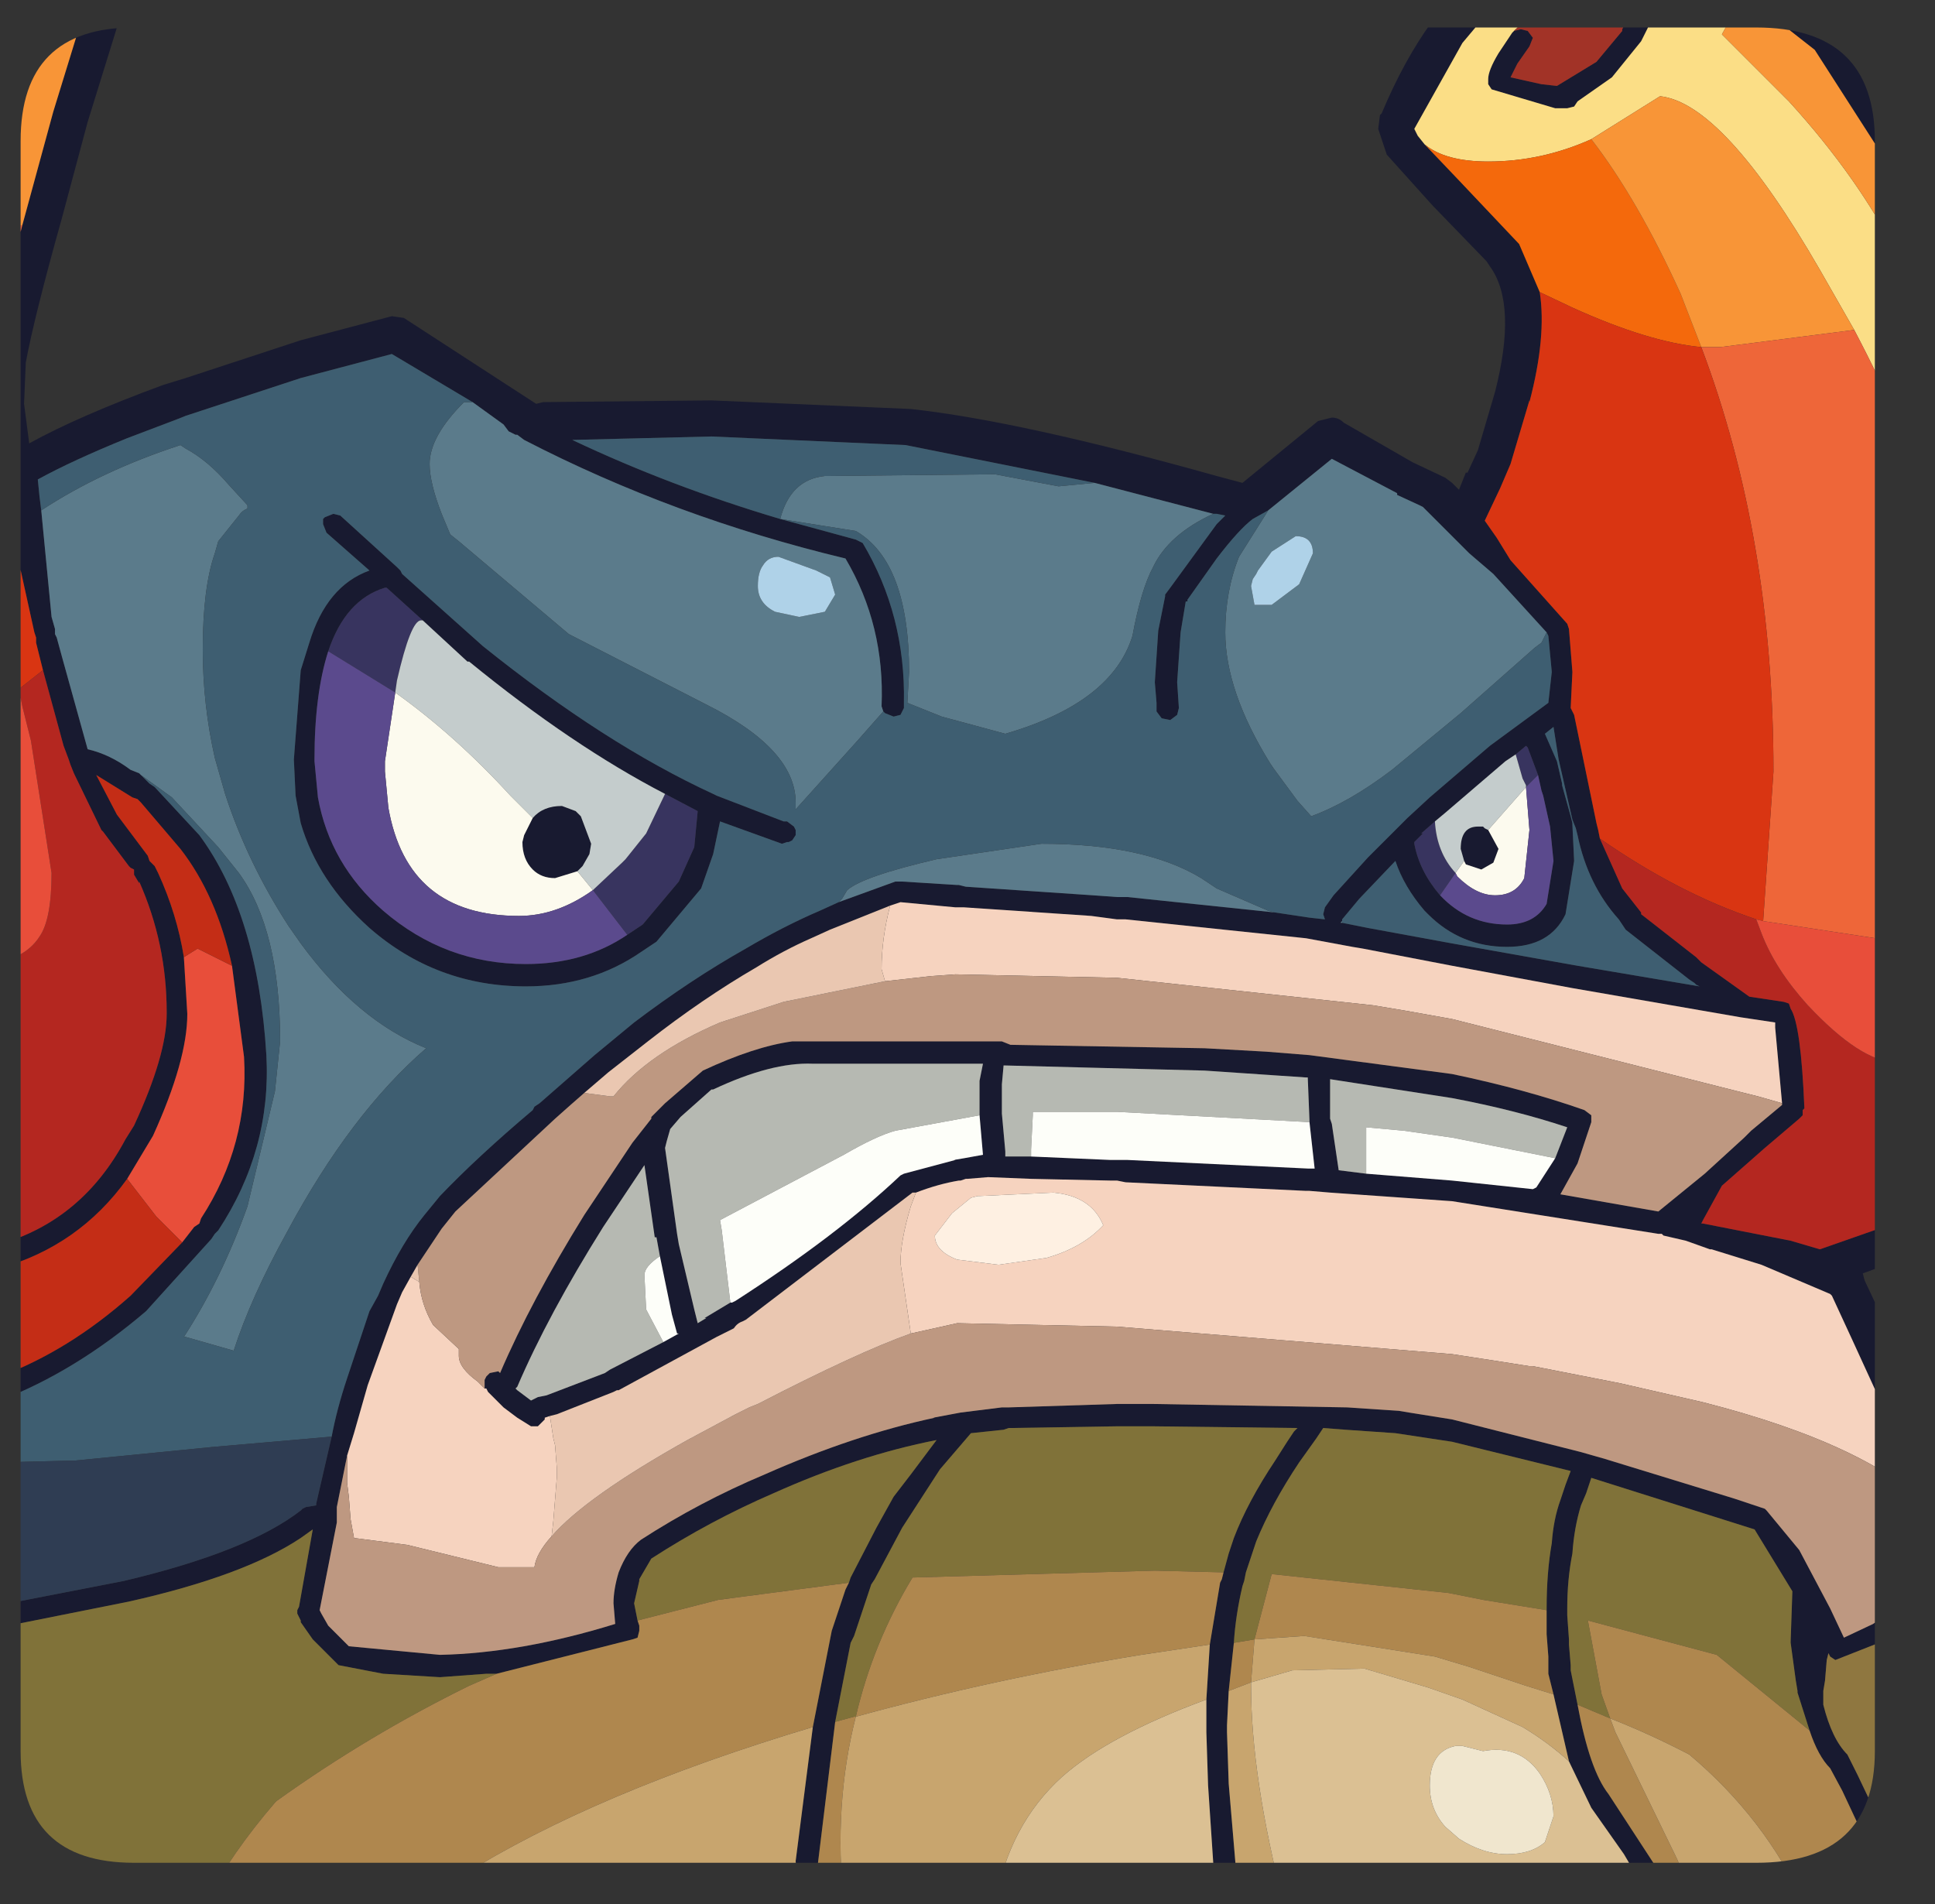 <?xml version="1.0" encoding="UTF-8" standalone="no"?>
<svg xmlns:ffdec="https://www.free-decompiler.com/flash" xmlns:xlink="http://www.w3.org/1999/xlink" ffdec:objectType="frame" height="55.4px" width="56.3px" xmlns="http://www.w3.org/2000/svg">
  <rect width="100%" height="100%" fill="#333333" stroke="none"/>
  <g transform="matrix(1.0, 0.0, 0.0, 1.0, 0.6, 0.8)">
    <clipPath id="clipPath0" transform="matrix(1.0, 0.0, 0.0, 1.0, 0.0, 0.0)">
      <path d="M50.5 0.0 Q53.95 0.0 53.95 3.3 L53.95 50.15 Q53.95 53.4 50.5 53.4 L3.3 53.4 Q0.0 53.4 0.0 50.15 L0.0 3.3 Q0.0 0.0 3.3 0.0 L50.5 0.0" fill="#000000" fill-rule="evenodd" stroke="none"/>
    </clipPath>
    <g clip-path="url(#clipPath0)">
      <use ffdec:characterId="2" height="55.4" transform="matrix(1.0, 0.0, 0.0, 1.0, -0.6, -0.8)" width="56.3" xlink:href="#shape1"/>
    </g>
    <use ffdec:characterId="3" height="53.4" transform="matrix(1.0, 0.0, 0.0, 1.0, 0.0, 0.0)" width="53.95" xlink:href="#shape2"/>
  </g>
  <defs>
    <g id="shape1" transform="matrix(1.0, 0.0, 0.0, 1.0, 0.6, 0.8)">
      <path d="M1.95 -0.8 L3.05 -0.8 1.95 2.75 1.2 5.55 Q0.4 8.4 0.15 9.75 L0.1 10.95 0.25 12.1 Q1.7 11.3 4.15 10.4 L4.8 10.2 8.15 9.1 10.8 8.4 11.15 8.45 15.0 10.95 15.2 10.9 20.1 10.85 25.9 11.1 Q29.1 11.45 34.8 13.05 L35.55 13.25 37.75 11.45 38.15 11.35 Q38.35 11.35 38.5 11.5 L40.5 12.65 41.45 13.1 41.65 13.25 41.85 13.45 42.05 12.95 42.1 12.95 42.4 12.3 42.9 10.6 Q43.55 8.05 42.75 6.95 L42.65 6.8 41.15 5.25 41.1 5.2 39.75 3.7 39.5 2.95 39.55 2.55 39.6 2.5 Q40.25 0.95 41.05 -0.15 L41.55 -0.8 43.0 -0.8 41.95 0.45 40.55 2.95 40.65 3.15 40.85 3.4 41.85 4.45 43.6 6.3 44.2 7.7 Q44.4 9.0 43.9 10.9 L43.9 10.85 43.35 12.7 43.05 13.4 42.6 14.35 42.95 14.85 43.35 15.5 45.0 17.35 45.05 17.5 45.15 18.75 45.1 19.8 45.2 20.0 45.85 23.15 45.9 23.35 45.95 23.6 46.6 25.05 47.15 25.75 47.15 25.8 48.75 27.05 48.85 27.15 48.9 27.2 50.3 28.2 51.3 28.35 51.45 28.4 51.5 28.55 Q51.8 29.0 51.9 31.45 L51.85 31.5 51.85 31.65 51.75 31.75 50.75 32.6 49.5 33.7 48.95 34.7 48.9 34.8 48.95 34.8 51.5 35.3 52.35 35.55 54.35 34.85 54.3 34.85 54.65 34.7 54.7 34.7 55.25 34.5 55.3 34.5 55.7 34.3 55.7 35.45 55.05 35.7 55.0 35.7 54.7 35.85 53.6 36.25 53.65 36.45 54.05 37.3 55.7 39.1 55.7 43.05 54.4 40.6 53.3 38.2 52.7 36.9 52.65 36.85 50.65 36.0 49.2 35.55 49.15 35.55 48.45 35.3 47.8 35.15 47.75 35.1 47.65 35.1 41.65 34.15 38.1 33.9 37.5 33.85 37.4 33.85 32.15 33.6 31.9 33.55 31.7 33.55 29.4 33.5 28.15 33.45 27.55 33.5 27.5 33.5 27.35 33.55 27.3 33.55 Q26.7 33.65 26.05 33.9 L25.95 33.9 21.1 37.6 21.0 37.65 Q20.85 37.7 20.75 37.85 L20.25 38.1 17.4 39.65 17.35 39.65 17.25 39.7 15.6 40.35 15.4 40.4 15.25 40.45 15.25 40.5 15.05 40.7 14.85 40.7 14.45 40.45 14.05 40.15 13.6 39.7 13.55 39.6 13.5 39.6 13.5 39.55 13.5 39.35 13.55 39.25 13.65 39.15 13.9 39.1 13.95 39.15 Q14.85 37.05 16.4 34.55 L17.8 32.45 18.35 31.75 18.35 31.7 18.75 31.3 19.85 30.35 Q21.35 29.65 22.45 29.5 L23.05 29.5 27.25 29.5 27.5 29.5 28.4 29.5 28.55 29.5 28.8 29.6 34.45 29.7 36.25 29.8 37.5 29.9 41.65 30.45 Q43.8 30.9 45.5 31.5 L45.7 31.65 45.7 31.85 45.3 33.05 44.8 33.95 47.65 34.45 49.0 33.35 50.15 32.3 50.35 32.1 51.25 31.35 51.25 31.3 51.05 29.1 51.05 28.95 50.05 28.8 45.15 27.95 41.65 27.3 39.05 26.8 38.75 26.75 37.4 26.5 32.15 25.95 31.9 25.95 31.15 25.85 27.45 25.6 27.2 25.6 25.6 25.45 25.3 25.55 23.55 26.25 23.0 26.5 Q22.2 26.85 21.4 27.35 19.85 28.25 18.25 29.5 L17.1 30.4 16.4 31.0 16.0 31.35 15.55 31.75 12.65 34.45 12.25 34.95 11.55 36.0 11.35 36.35 11.1 36.8 10.95 37.15 10.1 39.5 9.7 40.9 9.5 41.55 9.25 42.8 9.2 43.05 9.2 43.3 9.2 43.4 9.2 43.5 8.7 46.05 8.75 46.15 8.95 46.5 9.55 47.1 12.2 47.35 Q14.55 47.3 17.3 46.45 L17.25 45.85 Q17.25 45.45 17.4 44.95 17.65 44.3 18.05 44.0 19.75 42.9 21.65 42.1 24.25 40.95 26.6 40.45 L26.55 40.45 27.35 40.3 28.55 40.15 28.75 40.15 31.9 40.05 32.95 40.05 38.6 40.15 40.1 40.25 40.4 40.3 41.65 40.5 45.4 41.45 46.1 41.65 49.85 42.8 50.75 43.1 50.8 43.15 51.75 44.3 52.65 46.0 53.05 46.85 53.9 46.45 55.0 45.65 55.4 45.25 55.7 44.9 55.7 46.3 55.4 46.45 54.7 46.75 54.45 46.85 52.8 47.5 52.65 47.4 52.6 47.3 52.55 47.5 52.5 48.1 52.45 48.4 52.45 48.75 52.45 48.8 Q52.7 49.8 53.15 50.25 L53.2 50.35 53.45 50.85 53.95 51.9 54.0 52.0 55.15 54.6 54.45 54.6 53.9 53.35 53.75 52.9 53.0 51.3 52.65 50.65 Q52.3 50.3 52.05 49.55 L51.7 48.45 51.7 48.4 51.65 48.1 51.5 47.0 51.5 46.95 51.55 45.5 50.45 43.7 45.7 42.2 45.55 42.65 45.4 43.0 Q45.2 43.65 45.15 44.4 45.0 45.15 45.0 46.0 L45.0 46.2 45.05 46.9 45.05 47.05 45.1 47.65 45.1 47.8 45.15 48.05 45.3 48.8 Q45.65 50.7 46.2 51.4 L47.7 53.7 48.15 54.6 47.45 54.6 47.15 54.0 46.65 53.15 45.7 51.8 45.05 50.45 44.6 48.5 44.45 47.9 44.45 47.7 44.45 47.4 44.4 46.75 44.4 46.35 44.4 46.05 44.4 46.0 Q44.4 44.95 44.55 44.1 44.6 43.4 44.8 42.85 L44.95 42.4 45.1 42.0 41.65 41.15 40.0 40.9 38.55 40.8 37.9 40.75 37.7 41.05 37.45 41.4 37.2 41.75 Q36.4 42.95 35.95 44.05 L35.8 44.5 35.65 44.95 35.6 45.2 35.55 45.35 Q35.35 46.2 35.3 47.0 L35.15 48.4 35.1 49.4 35.1 49.6 35.15 51.1 35.4 54.05 35.6 54.6 34.9 54.6 34.75 54.25 34.75 54.15 34.55 51.15 34.5 49.6 34.5 49.4 34.5 48.65 34.6 47.05 34.9 45.25 34.95 45.15 35.0 44.95 35.15 44.4 35.3 43.95 Q35.7 42.9 36.5 41.7 L36.85 41.15 37.05 40.85 37.15 40.75 32.95 40.7 31.9 40.7 28.8 40.75 28.75 40.75 28.6 40.8 27.65 40.9 26.75 41.95 25.65 43.65 24.85 45.15 24.75 45.3 24.25 46.8 24.15 47.0 23.7 49.3 23.2 53.4 23.2 54.0 23.25 54.6 22.6 54.6 22.6 54.05 22.55 53.35 23.05 49.45 23.6 46.65 24.0 45.45 24.1 45.25 24.15 45.1 24.9 43.65 25.4 42.75 25.9 42.1 26.65 41.1 Q24.35 41.55 21.9 42.65 20.05 43.45 18.35 44.55 L18.0 45.15 18.0 45.2 17.85 45.85 17.95 46.35 18.0 46.5 18.0 46.65 17.95 46.85 17.8 46.9 13.85 47.9 13.55 47.9 12.2 48.0 10.55 47.9 9.25 47.65 9.2 47.6 8.5 46.9 8.15 46.4 8.15 46.35 8.05 46.15 8.05 46.05 8.1 45.95 8.5 43.7 8.15 43.95 Q6.5 45.05 3.15 45.8 L-0.6 46.55 -0.6 45.9 3.0 45.2 Q6.6 44.35 8.15 43.15 L8.2 43.1 8.3 43.05 8.6 43.0 8.6 42.95 9.05 41.0 Q9.2 40.2 9.5 39.3 L10.15 37.35 10.4 36.9 10.55 36.55 Q11.1 35.35 11.75 34.55 L12.2 34.0 Q13.3 32.85 14.9 31.5 L14.95 31.4 15.1 31.3 16.7 29.9 17.85 28.95 Q19.5 27.7 21.1 26.8 22.2 26.15 23.25 25.7 L23.8 25.45 25.45 24.85 25.55 24.85 25.65 24.85 27.25 24.95 27.3 24.95 27.5 25.0 31.2 25.25 31.9 25.3 32.2 25.3 36.5 25.75 37.5 25.9 37.95 25.95 37.9 25.8 37.95 25.6 38.2 25.25 39.2 24.15 40.35 23.0 41.0 22.4 42.75 20.9 44.45 19.65 44.55 18.75 44.45 17.7 44.4 17.6 42.85 15.9 42.15 15.3 41.35 14.5 41.3 14.45 41.05 14.2 40.85 14.0 40.8 13.95 40.7 13.9 40.05 13.6 40.05 13.55 38.15 12.55 36.3 14.05 35.85 14.3 Q35.45 14.6 34.8 15.45 L33.95 16.65 33.95 16.7 33.9 16.7 33.75 17.6 33.65 19.05 33.7 19.8 33.65 20.0 33.45 20.15 33.2 20.1 33.05 19.9 33.05 19.65 33.0 19.05 33.1 17.55 33.3 16.55 33.3 16.5 33.45 16.3 34.8 14.45 35.05 14.2 34.8 14.15 34.7 14.15 31.25 13.25 25.75 12.15 20.1 11.9 16.05 12.0 Q18.9 13.35 22.1 14.3 L24.3 14.9 24.5 15.0 Q25.75 17.1 25.7 19.65 L25.7 19.8 25.6 20.0 25.4 20.05 25.15 19.95 25.1 19.9 25.05 19.75 Q25.15 17.4 24.0 15.45 19.0 14.25 14.65 12.0 L14.45 11.85 14.4 11.85 14.2 11.75 14.05 11.55 13.15 10.9 10.8 9.5 8.15 10.2 4.8 11.3 4.55 11.4 Q3.75 11.7 3.1 11.95 1.5 12.6 0.5 13.15 L0.55 13.65 0.6 14.05 0.9 17.15 1.0 17.5 1.0 17.65 1.05 17.75 1.2 18.3 1.95 21.0 Q2.6 21.15 3.2 21.6 L3.45 21.7 3.5 21.75 3.65 21.9 3.75 22.0 3.9 22.1 5.2 23.5 Q6.9 25.8 7.15 29.9 7.3 32.65 5.75 35.0 L5.65 35.1 5.55 35.25 3.65 37.35 Q1.6 39.1 -0.6 39.95 L-0.6 39.25 Q1.4 38.5 3.2 36.9 L4.7 35.35 5.05 34.9 5.2 34.8 5.25 34.65 Q6.65 32.5 6.5 29.95 L6.15 27.3 Q5.7 25.25 4.65 23.9 L3.5 22.55 3.4 22.45 3.25 22.4 2.2 21.75 2.8 22.9 3.7 24.1 3.75 24.25 3.9 24.4 4.0 24.6 Q4.55 25.8 4.75 27.05 L4.85 28.7 Q4.85 30.05 3.85 32.25 L3.1 33.5 Q1.7 35.45 -0.6 36.1 L-0.6 35.4 Q1.8 34.7 3.05 32.35 L3.3 31.95 Q4.25 29.9 4.25 28.7 L4.25 28.65 Q4.25 26.65 3.45 24.85 L3.45 24.9 3.3 24.65 3.3 24.5 3.2 24.45 3.15 24.4 2.4 23.4 2.35 23.35 1.55 21.7 1.45 21.45 1.4 21.3 1.25 20.9 0.65 18.7 0.45 17.9 0.45 17.75 0.4 17.6 -0.25 14.65 -0.45 13.75 -0.55 13.05 -0.6 12.95 -0.6 8.3 0.05 5.75 0.95 2.45 1.95 -0.8 M47.05 -0.8 L47.75 -0.8 47.15 0.4 46.3 1.45 45.3 2.15 45.2 2.3 45.0 2.35 44.7 2.35 44.65 2.35 42.8 1.8 42.7 1.65 42.7 1.5 Q42.7 1.25 43.0 0.75 L43.4 0.15 43.45 0.1 43.65 0.05 43.85 0.1 44.0 0.3 43.9 0.55 43.55 1.05 43.35 1.45 44.25 1.65 44.7 1.7 45.85 1.0 46.6 0.1 46.6 0.05 47.05 -0.8 M50.35 -0.8 L52.15 -0.8 53.0 -0.05 53.05 0.05 55.7 4.1 55.7 6.1 55.25 5.4 52.2 0.65 50.35 -0.8 M44.15 21.75 L43.85 20.95 43.8 20.9 43.5 21.15 43.2 21.35 41.45 22.85 41.15 23.1 40.75 23.45 40.8 23.45 40.55 23.7 40.55 23.75 Q40.7 24.55 41.3 25.25 42.1 26.1 43.25 26.1 44.05 26.1 44.4 25.5 L44.6 24.25 44.5 23.25 44.3 22.35 44.25 22.2 44.15 21.75 M38.45 26.05 L39.2 26.2 41.65 26.65 45.3 27.3 48.85 27.9 48.75 27.85 48.7 27.8 48.55 27.7 46.7 26.25 46.5 25.95 Q45.6 24.95 45.3 23.5 L45.25 23.3 45.15 23.05 44.75 21.3 44.6 20.35 44.35 20.55 44.7 21.35 44.85 22.0 44.85 22.05 45.1 22.95 45.15 23.15 45.15 23.2 45.2 24.25 44.95 25.8 Q44.5 26.75 43.25 26.75 41.9 26.75 40.95 25.8 L40.85 25.7 Q40.25 25.0 40.0 24.25 L38.95 25.35 38.45 25.95 38.45 26.0 38.4 26.05 38.45 26.05 M42.7 23.35 L43.0 23.9 42.85 24.3 42.5 24.5 42.05 24.35 42.0 24.25 41.9 23.9 Q41.9 23.25 42.4 23.25 L42.55 23.25 42.6 23.3 42.7 23.35 M39.15 33.35 L41.65 33.55 44.0 33.8 44.1 33.75 44.65 32.9 45.0 32.0 Q43.5 31.5 41.65 31.15 L38.1 30.6 38.1 31.75 38.15 31.9 38.35 33.25 39.15 33.35 M22.2 23.1 L22.3 23.1 22.5 23.25 22.55 23.35 22.55 23.5 22.45 23.65 22.35 23.7 22.3 23.7 22.15 23.75 20.35 23.1 20.15 24.05 19.8 25.05 18.5 26.6 18.05 26.9 Q16.6 27.9 14.7 27.9 12.1 27.9 10.15 26.2 8.65 24.85 8.15 23.15 L8.0 22.35 7.95 21.3 8.15 18.7 8.4 17.9 Q8.9 16.25 10.15 15.8 L8.9 14.7 8.8 14.45 8.8 14.3 8.85 14.25 9.1 14.15 9.3 14.2 10.95 15.7 11.05 15.8 11.1 15.9 13.45 18.0 Q17.0 20.85 20.15 22.3 L20.25 22.35 22.2 23.1 M8.95 18.15 Q8.55 19.4 8.55 21.3 L8.55 21.35 8.65 22.4 Q9.0 24.35 10.55 25.7 12.35 27.25 14.7 27.25 16.4 27.25 17.65 26.4 L18.1 26.1 19.15 24.85 19.6 23.85 19.7 22.8 18.75 22.3 Q16.05 20.9 13.05 18.45 L13.0 18.45 11.7 17.25 10.65 16.3 10.6 16.3 Q9.45 16.65 8.95 18.15 M14.9 23.0 Q15.2 22.65 15.75 22.65 L16.15 22.8 16.3 22.95 16.6 23.75 16.55 24.05 16.35 24.4 16.2 24.55 15.55 24.75 Q15.15 24.75 14.9 24.5 14.6 24.2 14.6 23.7 L14.65 23.5 14.85 23.1 14.9 23.0 M27.9 31.65 L27.9 31.25 27.9 30.65 28.0 30.15 27.5 30.15 27.25 30.15 25.2 30.15 23.05 30.15 Q21.85 30.1 20.15 30.9 L20.1 30.9 19.2 31.7 18.9 32.05 18.8 32.4 18.75 32.6 19.1 35.1 19.15 35.4 19.6 37.3 19.7 37.7 19.95 37.55 19.9 37.55 20.65 37.1 20.7 37.1 20.8 37.05 Q23.75 35.15 25.6 33.4 L25.7 33.35 27.2 32.95 27.15 32.95 27.45 32.9 28.0 32.8 27.9 31.65 M18.6 35.75 L18.5 35.2 18.45 35.2 18.15 33.1 16.95 34.9 Q15.35 37.45 14.45 39.55 L14.4 39.6 14.45 39.65 14.85 39.95 15.05 39.85 15.3 39.8 17.0 39.15 17.15 39.05 18.7 38.25 19.15 38.0 19.1 38.0 18.95 37.45 18.6 35.75 M37.5 31.85 L37.5 31.8 37.45 30.55 37.4 30.55 34.45 30.35 28.6 30.2 28.55 30.75 28.55 31.25 28.55 31.6 28.65 32.7 28.65 32.85 29.4 32.85 31.7 32.95 31.9 32.95 32.2 32.95 37.45 33.2 37.55 33.2 37.65 33.2 37.5 31.85 M-0.6 51.1 Q0.05 52.75 0.35 54.45 L0.4 54.6 -0.25 54.6 -0.6 53.15 -0.6 51.1" fill="#181a30" fill-rule="evenodd" stroke="none"/>
      <path d="M40.85 3.4 L40.65 3.15 40.55 2.95 41.95 0.45 43.0 -0.8 44.4 -0.8 43.45 0.1 43.4 0.15 43.0 0.75 Q42.7 1.25 42.7 1.5 L42.7 1.65 42.8 1.8 44.65 2.35 44.7 2.35 45.0 2.35 45.2 2.3 45.3 2.15 46.3 1.45 47.15 0.4 47.75 -0.8 50.05 -0.8 49.5 0.2 51.45 2.15 Q53.5 4.4 54.65 6.7 L54.7 6.9 55.05 8.3 Q55.4 10.0 55.4 11.95 L55.25 13.35 Q54.9 11.75 53.35 8.8 L52.35 7.05 Q49.55 2.2 47.7 2.0 L45.7 3.25 Q44.25 3.9 42.7 3.9 41.45 3.9 40.85 3.4" fill="#fcdf87" fill-rule="evenodd" stroke="none"/>
      <path d="M44.4 -0.8 L47.05 -0.8 46.6 0.05 46.6 0.1 45.85 1.0 44.7 1.7 44.25 1.65 43.35 1.45 43.55 1.05 43.9 0.55 44.0 0.3 43.85 0.1 43.65 0.05 43.45 0.1 44.4 -0.8" fill="#a33327" fill-rule="evenodd" stroke="none"/>
      <path d="M44.2 7.7 L43.6 6.3 41.85 4.45 40.85 3.4 Q41.45 3.9 42.7 3.9 44.25 3.9 45.7 3.25 47.05 5.0 48.3 7.75 L48.9 9.3 Q47.35 9.15 45.15 8.15 L44.2 7.7" fill="#f5690c" fill-rule="evenodd" stroke="none"/>
      <path d="M1.95 -0.8 L0.95 2.45 0.05 5.75 -0.6 5.85 -0.6 -0.8 1.95 -0.8 M50.05 -0.8 L50.35 -0.8 52.2 0.65 55.25 5.4 55.7 6.1 55.7 8.05 55.05 8.3 54.7 6.9 54.65 6.7 Q53.5 4.4 51.45 2.15 L49.5 0.2 50.05 -0.8 M45.7 3.25 L47.7 2.0 Q49.55 2.2 52.35 7.05 L53.35 8.8 49.45 9.3 48.9 9.3 48.3 7.75 Q47.05 5.0 45.7 3.25" fill="#f99637" fill-rule="evenodd" stroke="none"/>
      <path d="M0.05 5.75 L-0.6 8.3 -0.6 5.85 0.05 5.75 M55.7 8.05 L55.7 26.45 54.3 26.55 50.7 26.0 51.0 21.65 Q51.0 14.85 48.9 9.3 L49.45 9.3 53.35 8.8 Q54.9 11.75 55.25 13.35 L55.4 11.95 Q55.4 10.0 55.05 8.3 L55.7 8.05 M-0.6 16.25 L-0.05 19.25 -0.6 19.65 -0.6 16.25" fill="#ef6639" fill-rule="evenodd" stroke="none"/>
      <path d="M-0.6 12.95 L-0.55 13.05 -0.45 13.75 -0.25 14.65 0.4 17.6 0.45 17.75 0.45 17.9 0.65 18.7 -0.05 19.25 -0.6 16.25 -0.6 12.95 M45.95 23.6 L45.9 23.35 45.85 23.15 45.2 20.0 45.1 19.8 45.15 18.75 45.05 17.5 45.0 17.35 43.35 15.5 42.95 14.85 42.6 14.35 43.05 13.4 43.35 12.7 43.9 10.85 43.9 10.9 Q44.4 9.0 44.2 7.7 L45.15 8.15 Q47.35 9.15 48.9 9.3 51.0 14.85 51.0 21.65 L50.7 26.0 50.5 25.95 Q48.25 25.2 45.95 23.6" fill="#da3512" fill-rule="evenodd" stroke="none"/>
      <path d="M3.5 21.75 L3.45 21.7 3.2 21.6 Q2.6 21.15 1.95 21.0 L1.2 18.3 1.05 17.75 1.0 17.65 1.0 17.5 0.9 17.15 0.6 14.05 Q2.35 12.9 4.65 12.15 L4.8 12.25 Q5.45 12.6 6.05 13.3 L6.6 13.9 6.6 14.0 Q6.45 14.05 6.35 14.2 L5.75 14.95 5.65 15.3 Q5.3 16.3 5.3 18.1 5.3 19.7 5.65 21.25 L5.95 22.3 Q6.6 24.3 7.8 26.15 L8.15 26.65 Q9.8 28.9 11.8 29.7 9.6 31.6 7.75 35.05 6.7 36.95 6.2 38.5 L4.8 38.1 4.75 38.1 Q5.85 36.4 6.6 34.3 L7.4 30.95 7.55 29.5 Q7.55 26.25 6.35 24.6 L5.75 23.85 4.4 22.4 3.5 21.75 M13.15 10.9 L14.05 11.55 14.2 11.75 14.4 11.85 14.45 11.85 14.65 12.0 Q19.0 14.25 24.0 15.45 25.15 17.4 25.05 19.75 L25.1 19.9 24.35 20.75 22.55 22.75 22.55 22.55 Q22.55 21.0 19.95 19.7 L15.95 17.65 12.75 14.95 12.5 14.75 12.25 14.15 Q11.9 13.25 11.9 12.7 11.9 11.9 12.9 10.9 L13.15 10.9 M31.25 13.25 L34.7 14.15 Q33.4 14.75 32.95 15.7 32.6 16.35 32.35 17.7 31.75 19.65 28.65 20.55 L26.8 20.05 25.8 19.65 25.85 18.75 Q25.85 15.55 24.3 14.65 L22.1 14.3 Q22.4 13.15 23.4 13.05 L28.35 13.0 30.2 13.35 31.25 13.25 M36.3 14.05 L38.15 12.55 40.05 13.55 40.05 13.6 40.7 13.9 40.8 13.95 40.85 14.0 41.05 14.2 41.3 14.45 41.35 14.5 42.15 15.3 42.85 15.9 44.4 17.6 44.25 17.9 44.05 18.05 41.9 19.95 39.9 21.6 Q38.65 22.55 37.55 22.95 L37.15 22.5 36.45 21.55 36.35 21.4 Q35.05 19.3 35.05 17.6 35.05 16.4 35.45 15.4 L36.3 14.05 M36.5 25.75 L32.2 25.3 31.9 25.3 31.2 25.25 27.5 25.0 27.3 24.95 27.25 24.95 25.65 24.85 25.55 24.85 25.45 24.85 23.8 25.45 23.9 25.35 24.05 25.1 Q24.5 24.7 26.65 24.2 L29.7 23.75 Q32.7 23.75 34.35 24.75 L34.8 25.05 36.3 25.7 36.5 25.75 M38.45 26.0 L38.45 26.05 38.4 26.05 38.45 26.0 M21.45 16.25 Q21.45 16.75 21.95 17.0 L22.65 17.15 23.4 17.0 23.7 16.5 23.55 16.0 23.15 15.8 22.05 15.4 Q21.75 15.4 21.6 15.65 21.45 15.85 21.45 16.25 M37.6 15.3 Q37.6 14.8 37.1 14.8 L36.4 15.25 36.0 15.8 35.95 15.9 35.85 16.05 35.8 16.25 35.9 16.8 36.4 16.8 37.2 16.2 37.6 15.3" fill="#5b7b8c" fill-rule="evenodd" stroke="none"/>
      <path d="M-0.6 39.95 Q1.6 39.1 3.65 37.35 L5.55 35.25 5.65 35.1 5.75 35.0 Q7.3 32.65 7.15 29.9 6.9 25.8 5.2 23.5 L3.9 22.1 3.75 22.0 3.65 21.9 3.5 21.75 4.4 22.4 5.75 23.85 6.35 24.6 Q7.55 26.25 7.55 29.5 L7.4 30.95 6.6 34.3 Q5.85 36.4 4.75 38.1 L4.8 38.1 6.2 38.5 Q6.7 36.95 7.75 35.05 9.6 31.6 11.8 29.7 9.8 28.9 8.15 26.65 L7.8 26.15 Q6.6 24.3 5.95 22.3 L5.65 21.25 Q5.3 19.7 5.3 18.1 5.3 16.3 5.65 15.3 L5.75 14.95 6.35 14.2 Q6.45 14.05 6.6 14.0 L6.6 13.9 6.05 13.3 Q5.45 12.6 4.8 12.25 L4.65 12.15 Q2.35 12.9 0.6 14.05 L0.55 13.65 0.5 13.15 Q1.5 12.6 3.1 11.95 3.75 11.7 4.55 11.4 L4.8 11.3 8.15 10.2 10.8 9.5 13.15 10.9 12.9 10.9 Q11.9 11.9 11.9 12.7 11.9 13.25 12.25 14.15 L12.5 14.75 12.75 14.95 15.95 17.65 19.95 19.7 Q22.55 21.0 22.55 22.55 L22.55 22.75 24.35 20.75 25.1 19.9 25.15 19.95 25.4 20.05 25.6 20.0 25.7 19.8 25.7 19.65 Q25.75 17.1 24.5 15.0 L24.3 14.9 22.1 14.3 Q18.9 13.35 16.05 12.0 L20.1 11.9 25.75 12.15 31.25 13.25 30.2 13.35 28.35 13.0 23.4 13.05 Q22.4 13.15 22.1 14.3 L24.3 14.65 Q25.85 15.55 25.85 18.75 L25.8 19.65 26.8 20.05 28.65 20.55 Q31.75 19.65 32.35 17.7 32.6 16.35 32.95 15.7 33.4 14.75 34.7 14.15 L34.8 14.15 35.05 14.2 34.8 14.45 33.45 16.3 33.3 16.5 33.3 16.55 33.1 17.55 33.0 19.05 33.05 19.65 33.05 19.9 33.2 20.1 33.45 20.15 33.65 20.0 33.7 19.8 33.65 19.05 33.75 17.6 33.9 16.7 33.95 16.7 33.95 16.65 34.8 15.45 Q35.45 14.6 35.85 14.3 L36.3 14.05 35.45 15.4 Q35.05 16.4 35.05 17.6 35.05 19.3 36.35 21.4 L36.45 21.55 37.15 22.5 37.55 22.95 Q38.65 22.55 39.9 21.6 L41.9 19.95 44.05 18.05 44.25 17.9 44.4 17.6 44.45 17.7 44.55 18.75 44.45 19.65 42.75 20.9 41.0 22.4 40.35 23.0 39.2 24.15 38.2 25.25 37.95 25.6 37.9 25.8 37.95 25.95 37.5 25.9 36.5 25.75 36.3 25.7 34.8 25.05 34.35 24.75 Q32.7 23.75 29.7 23.75 L26.65 24.2 Q24.5 24.7 24.05 25.1 L23.9 25.35 23.8 25.45 23.25 25.7 Q22.2 26.15 21.1 26.8 19.5 27.7 17.85 28.95 L16.7 29.9 15.1 31.3 14.95 31.4 14.9 31.5 Q13.3 32.85 12.2 34.0 L11.75 34.55 Q11.1 35.35 10.55 36.55 L10.4 36.9 10.15 37.35 9.5 39.3 Q9.2 40.2 9.05 41.0 L5.6 41.3 1.55 41.7 1.4 41.7 -0.6 41.75 -0.6 39.95 M38.45 26.0 L38.45 25.95 38.95 25.35 40.0 24.25 Q40.25 25.0 40.85 25.7 L40.95 25.8 Q41.9 26.75 43.25 26.75 44.5 26.75 44.95 25.8 L45.2 24.25 45.15 23.2 45.15 23.15 45.1 22.95 44.85 22.05 44.85 22.0 44.7 21.35 44.35 20.55 44.6 20.35 44.75 21.3 45.15 23.05 45.25 23.3 45.3 23.5 Q45.6 24.95 46.5 25.95 L46.7 26.25 48.55 27.7 48.7 27.8 48.75 27.85 48.85 27.9 45.3 27.3 41.65 26.65 39.2 26.2 38.45 26.05 38.45 26.0 M22.2 23.1 L20.25 22.35 20.15 22.3 Q17.0 20.85 13.45 18.0 L11.1 15.9 11.05 15.8 10.95 15.7 9.3 14.2 9.1 14.15 8.85 14.25 8.8 14.3 8.8 14.45 8.9 14.7 10.15 15.8 Q8.9 16.25 8.4 17.9 L8.15 18.7 7.95 21.3 8.0 22.35 8.15 23.15 Q8.65 24.85 10.15 26.2 12.1 27.9 14.7 27.9 16.6 27.9 18.05 26.9 L18.5 26.6 19.8 25.05 20.15 24.05 20.35 23.1 22.15 23.75 22.3 23.7 22.35 23.7 22.45 23.65 22.55 23.5 22.55 23.35 22.5 23.25 22.3 23.1 22.2 23.1" fill="#3e5e71" fill-rule="evenodd" stroke="none"/>
      <path d="M43.5 21.15 L43.8 20.9 43.85 20.95 44.15 21.75 43.9 22.0 43.8 22.1 43.8 22.05 43.7 21.85 43.5 21.15 M41.3 25.25 Q40.7 24.55 40.55 23.75 L40.55 23.7 40.8 23.45 40.75 23.45 41.15 23.1 Q41.2 24.0 41.75 24.6 L41.3 25.25 M8.95 18.15 Q9.45 16.65 10.6 16.3 L10.65 16.3 11.7 17.25 11.65 17.25 Q11.35 17.25 10.95 19.0 L10.9 19.35 8.95 18.15 M18.75 22.3 L19.7 22.8 19.6 23.85 19.15 24.85 18.1 26.1 17.65 26.4 16.65 25.1 17.5 24.3 17.6 24.2 18.2 23.45 18.75 22.3" fill="#38345f" fill-rule="evenodd" stroke="none"/>
      <path d="M41.15 23.1 L41.45 22.85 43.2 21.35 43.5 21.15 43.7 21.85 43.8 22.05 43.8 22.1 42.7 23.35 42.6 23.3 42.55 23.25 42.4 23.25 Q41.9 23.25 41.9 23.9 L42.0 24.25 41.75 24.6 Q41.2 24.0 41.15 23.1 M11.7 17.25 L13.0 18.45 13.05 18.45 Q16.05 20.9 18.75 22.3 L18.2 23.45 17.6 24.2 17.5 24.3 16.65 25.1 16.2 24.55 16.35 24.4 16.55 24.05 16.6 23.75 16.3 22.95 16.15 22.8 15.75 22.65 Q15.2 22.65 14.9 23.0 L14.6 22.7 14.25 22.35 Q12.65 20.6 10.9 19.35 L10.95 19.0 Q11.35 17.25 11.65 17.25 L11.7 17.25" fill="#c5cdcd" fill-rule="evenodd" stroke="none"/>
      <path d="M42.0 24.25 L42.05 24.35 42.5 24.5 42.85 24.3 43.0 23.9 42.7 23.35 43.8 22.1 43.9 23.35 43.75 24.75 Q43.5 25.25 42.9 25.25 42.35 25.25 41.8 24.7 L41.75 24.6 42.0 24.25 M16.65 25.1 Q15.6 25.85 14.5 25.85 11.25 25.85 10.7 22.7 L10.6 21.65 10.6 21.35 10.9 19.35 Q12.65 20.6 14.25 22.35 L14.6 22.7 14.9 23.0 14.85 23.1 14.65 23.5 14.6 23.7 Q14.6 24.2 14.9 24.5 15.15 24.75 15.55 24.75 L16.2 24.55 16.65 25.1" fill="#fdfbef" fill-rule="evenodd" stroke="none"/>
      <path d="M44.15 21.75 L44.25 22.2 44.3 22.35 44.5 23.25 44.6 24.25 44.4 25.5 Q44.05 26.1 43.25 26.1 42.1 26.1 41.3 25.25 L41.75 24.6 41.8 24.7 Q42.35 25.25 42.9 25.25 43.5 25.25 43.75 24.75 L43.9 23.35 43.8 22.1 43.9 22.0 44.15 21.75 M17.65 26.4 Q16.4 27.25 14.7 27.25 12.35 27.25 10.55 25.7 9.0 24.35 8.65 22.4 L8.55 21.35 8.55 21.3 Q8.55 19.4 8.95 18.15 L10.9 19.35 10.6 21.35 10.6 21.65 10.7 22.7 Q11.25 25.85 14.5 25.85 15.6 25.85 16.65 25.1 L17.65 26.4" fill="#5b4a8e" fill-rule="evenodd" stroke="none"/>
      <path d="M0.65 18.7 L1.25 20.9 1.4 21.3 1.45 21.45 1.55 21.7 2.35 23.35 2.4 23.4 3.15 24.4 3.2 24.45 3.3 24.5 3.3 24.65 3.45 24.9 3.45 24.85 Q4.25 26.65 4.25 28.65 L4.25 28.7 Q4.25 29.9 3.3 31.95 L3.05 32.35 Q1.8 34.7 -0.6 35.4 L-0.6 27.2 Q0.2 27.0 0.55 26.45 0.9 25.95 0.9 24.6 L0.3 20.75 0.05 19.75 -0.05 19.25 0.65 18.7 M55.7 34.3 L55.3 34.5 55.25 34.5 54.7 34.7 54.65 34.7 54.3 34.85 54.35 34.85 52.35 35.55 51.5 35.3 48.95 34.8 48.9 34.8 48.95 34.7 49.5 33.7 50.75 32.6 51.75 31.75 51.85 31.65 51.85 31.5 51.9 31.45 Q51.8 29.0 51.5 28.55 L51.45 28.4 51.3 28.35 50.3 28.2 48.9 27.2 48.85 27.15 48.75 27.05 47.15 25.8 47.15 25.75 46.6 25.05 45.95 23.6 Q48.25 25.2 50.5 25.95 L50.65 26.35 Q51.05 27.4 52.0 28.45 53.55 30.1 54.55 30.1 L55.7 29.95 55.7 34.3" fill="#b52720" fill-rule="evenodd" stroke="none"/>
      <path d="M3.1 33.5 L3.85 32.25 Q4.85 30.05 4.85 28.7 L4.75 27.05 5.15 26.8 6.15 27.3 6.5 29.95 Q6.65 32.5 5.25 34.65 L5.2 34.8 5.05 34.9 4.7 35.35 3.95 34.6 3.1 33.5 M55.7 26.45 L55.7 29.95 54.55 30.1 Q53.55 30.1 52.0 28.45 51.05 27.4 50.65 26.35 L50.5 25.95 50.7 26.0 54.3 26.55 55.7 26.45 M-0.05 19.25 L0.05 19.75 0.3 20.75 0.9 24.6 Q0.9 25.95 0.55 26.45 0.2 27.0 -0.6 27.2 L-0.6 19.65 -0.05 19.25" fill="#e94e3a" fill-rule="evenodd" stroke="none"/>
      <path d="M9.5 41.55 L9.7 40.9 10.1 39.5 10.95 37.15 11.1 36.8 11.35 36.35 11.6 36.5 Q11.65 37.15 12.0 37.75 L12.75 38.45 12.75 38.65 Q12.75 39.0 13.3 39.4 L13.5 39.6 13.55 39.6 13.6 39.7 14.05 40.15 14.45 40.45 14.85 40.7 15.05 40.7 15.25 40.5 15.25 40.45 15.4 40.4 15.5 41.05 15.55 41.25 15.6 41.9 15.6 42.2 15.5 43.45 15.45 43.9 Q15.0 44.4 14.95 44.8 L13.9 44.8 11.25 44.15 9.7 43.95 9.6 43.4 9.55 42.75 9.5 42.35 9.5 41.55 M25.3 25.55 L25.6 25.45 27.2 25.6 27.45 25.6 31.15 25.85 31.9 25.95 32.15 25.95 37.4 26.5 38.75 26.75 39.05 26.8 41.65 27.3 45.15 27.95 50.05 28.8 51.05 28.95 51.05 29.1 51.25 31.3 50.55 31.1 49.95 30.95 41.65 28.85 40.25 28.6 39.35 28.45 31.9 27.65 27.2 27.55 26.5 27.6 25.15 27.75 25.05 27.4 Q25.05 26.5 25.3 25.55 M26.05 33.9 Q26.7 33.65 27.3 33.55 L27.35 33.55 27.5 33.5 27.55 33.5 28.15 33.45 29.4 33.5 31.7 33.55 31.9 33.55 32.15 33.6 37.4 33.85 37.5 33.85 38.1 33.9 41.65 34.15 47.65 35.1 47.75 35.1 47.8 35.15 48.45 35.3 49.15 35.55 49.2 35.55 50.65 36.0 52.65 36.85 52.7 36.9 53.3 38.2 54.4 40.6 55.7 43.05 55.7 43.2 Q53.85 41.25 48.95 40.0 L46.55 39.45 44.0 38.95 43.9 38.95 42.95 38.8 41.65 38.6 31.9 37.8 27.25 37.7 25.9 38.0 25.6 35.95 Q25.6 35.3 25.9 34.3 L26.05 33.9 M27.85 34.0 L27.65 34.05 27.1 34.5 26.6 35.15 Q26.6 35.6 27.25 35.85 L28.45 36.0 29.85 35.8 Q30.9 35.5 31.5 34.85 31.15 34.0 30.05 33.9 L27.9 34.0 27.85 34.0" fill="#f7d4c0" fill-rule="evenodd" stroke="none"/>
      <path d="M55.7 44.9 L55.4 45.25 55.0 45.65 53.9 46.45 53.05 46.85 52.65 46.0 51.75 44.3 50.8 43.15 50.75 43.1 49.85 42.8 46.1 41.65 45.4 41.45 41.65 40.5 40.4 40.3 40.1 40.25 38.6 40.15 32.95 40.05 31.9 40.05 28.75 40.15 28.55 40.15 27.35 40.3 26.55 40.45 26.6 40.45 Q24.25 40.95 21.65 42.1 19.75 42.9 18.05 44.0 17.65 44.3 17.4 44.95 17.25 45.45 17.25 45.85 L17.3 46.45 Q14.55 47.3 12.2 47.35 L9.55 47.1 8.95 46.5 8.75 46.15 8.7 46.05 9.2 43.5 9.2 43.4 9.2 43.3 9.2 43.05 9.25 42.8 9.5 41.55 9.5 42.35 9.55 42.75 9.6 43.4 9.7 43.95 11.25 44.15 13.9 44.8 14.95 44.8 Q15.0 44.4 15.45 43.9 16.45 42.75 19.4 41.1 L20.8 40.35 21.2 40.15 21.45 40.05 Q24.35 38.55 25.9 38.0 L27.25 37.7 31.9 37.8 41.65 38.6 42.95 38.8 43.9 38.95 44.0 38.95 46.55 39.45 48.95 40.0 Q53.85 41.25 55.7 43.2 L55.7 44.9 M11.55 36.0 L12.25 34.95 12.65 34.45 15.55 31.75 16.0 31.35 16.4 31.0 17.15 31.1 17.25 31.1 Q18.25 29.85 20.35 28.95 L22.2 28.35 25.15 27.75 26.5 27.6 27.2 27.55 31.9 27.65 39.35 28.45 40.25 28.6 41.65 28.85 49.95 30.95 50.55 31.1 51.25 31.3 51.25 31.35 50.35 32.1 50.15 32.3 49.0 33.35 47.65 34.45 44.8 33.95 45.3 33.05 45.7 31.85 45.7 31.65 45.5 31.5 Q43.8 30.9 41.65 30.45 L37.5 29.9 36.25 29.8 34.45 29.7 28.8 29.6 28.55 29.5 28.4 29.5 27.5 29.5 27.25 29.5 23.05 29.5 22.45 29.5 Q21.35 29.65 19.85 30.35 L18.75 31.3 18.35 31.7 18.35 31.75 17.8 32.45 16.4 34.55 Q14.85 37.05 13.95 39.15 L13.9 39.1 13.65 39.15 13.55 39.25 13.5 39.35 13.5 39.55 13.5 39.6 13.3 39.4 Q12.75 39.0 12.75 38.65 L12.75 38.45 12.0 37.75 Q11.65 37.15 11.6 36.5 L11.55 36.0" fill="#bf9982" fill-rule="evenodd" stroke="none"/>
      <path d="M44.65 32.9 L41.65 32.3 40.25 32.1 39.15 32.0 39.15 33.35 38.35 33.25 38.15 31.9 38.1 31.75 38.1 30.6 41.65 31.15 Q43.5 31.5 45.0 32.0 L44.65 32.9 M20.65 37.1 L19.9 37.55 19.95 37.55 19.7 37.7 19.6 37.3 19.15 35.4 19.1 35.1 18.75 32.6 18.8 32.4 18.9 32.05 19.2 31.7 20.1 30.9 20.15 30.9 Q21.85 30.1 23.05 30.15 L25.2 30.15 27.25 30.15 27.5 30.15 28.0 30.15 27.9 30.65 27.9 31.25 27.9 31.65 25.45 32.1 Q24.9 32.25 23.95 32.8 L20.35 34.7 20.4 35.0 20.65 37.1 M18.7 38.25 L17.15 39.05 17.0 39.15 15.3 39.8 15.05 39.85 14.85 39.95 14.45 39.65 14.4 39.6 14.45 39.55 Q15.35 37.45 16.95 34.9 L18.15 33.1 18.45 35.2 18.5 35.2 18.6 35.75 Q18.15 36.05 18.15 36.3 L18.2 37.3 18.7 38.25 M29.4 32.85 L28.65 32.85 28.65 32.7 28.55 31.6 28.55 31.25 28.55 30.75 28.6 30.2 34.45 30.35 37.4 30.55 37.45 30.55 37.5 31.8 37.5 31.85 31.9 31.55 30.45 31.55 29.45 31.55 29.45 31.65 29.4 32.65 29.4 32.85" fill="#b7bab3" fill-rule="evenodd" stroke="none"/>
      <path d="M39.15 33.35 L39.15 32.0 40.25 32.1 41.65 32.3 44.65 32.9 44.1 33.75 44.0 33.8 41.65 33.55 39.15 33.35 M27.9 31.65 L28.0 32.8 27.45 32.9 27.15 32.95 27.2 32.95 25.7 33.35 25.6 33.4 Q23.75 35.15 20.8 37.05 L20.7 37.1 20.65 37.1 20.4 35.0 20.35 34.7 23.95 32.8 Q24.9 32.25 25.45 32.1 L27.9 31.65 M18.7 38.25 L18.2 37.3 18.15 36.3 Q18.15 36.05 18.6 35.75 L18.95 37.45 19.1 38.0 19.15 38.0 18.7 38.25 M37.5 31.85 L37.65 33.2 37.55 33.2 37.45 33.2 32.2 32.95 31.9 32.95 31.7 32.95 29.4 32.85 29.4 32.65 29.45 31.65 29.45 31.55 30.45 31.55 31.9 31.55 37.5 31.85" fill="#fefffa" fill-rule="evenodd" stroke="none"/>
      <path d="M-0.6 46.55 L3.15 45.8 Q6.5 45.05 8.15 43.95 L8.5 43.7 8.1 45.95 8.05 46.05 8.05 46.15 8.15 46.35 8.15 46.4 8.5 46.9 9.2 47.6 9.25 47.65 10.55 47.9 12.2 48.0 13.55 47.9 13.85 47.9 13.05 48.25 Q10.1 49.7 7.45 51.6 L7.4 51.65 Q6.15 53.1 5.35 54.6 L0.4 54.6 0.35 54.45 Q0.05 52.75 -0.6 51.1 L-0.6 46.55 M17.95 46.35 L17.85 45.85 18.0 45.2 18.0 45.15 18.35 44.55 Q20.05 43.45 21.9 42.65 24.35 41.55 26.65 41.1 L25.9 42.1 25.4 42.75 24.9 43.65 24.15 45.1 24.1 45.25 20.3 45.75 17.95 46.35 M23.7 49.3 L24.15 47.0 24.25 46.8 24.75 45.3 24.85 45.15 25.65 43.65 26.75 41.95 27.65 40.9 28.6 40.8 28.75 40.75 28.8 40.75 31.9 40.7 32.95 40.7 37.15 40.75 37.05 40.85 36.85 41.15 36.5 41.7 Q35.7 42.9 35.3 43.95 L35.15 44.4 35.0 44.95 33.0 44.9 25.95 45.1 Q24.8 47.0 24.3 49.15 L24.25 49.15 23.7 49.3 M35.3 47.0 Q35.35 46.2 35.55 45.35 L35.6 45.2 35.65 44.95 35.8 44.5 35.95 44.05 Q36.4 42.95 37.2 41.75 L37.45 41.4 37.7 41.05 37.9 40.75 38.55 40.8 40.0 40.9 41.65 41.15 45.1 42.0 44.95 42.4 44.8 42.85 Q44.6 43.4 44.55 44.1 44.4 44.95 44.4 46.0 L44.4 46.05 42.55 45.75 41.55 45.55 36.4 45.0 35.9 46.9 35.3 47.0 M45.3 48.8 L45.15 48.05 45.1 47.8 45.1 47.65 45.05 47.05 45.05 46.9 45.0 46.2 45.0 46.0 Q45.0 45.15 45.15 44.4 45.2 43.65 45.4 43.0 L45.55 42.65 45.7 42.2 50.45 43.7 51.55 45.5 51.5 46.95 51.5 47.0 51.65 48.1 51.7 48.4 51.7 48.45 52.05 49.55 49.35 47.35 45.6 46.35 46.0 48.5 46.25 49.2 45.3 48.8" fill="#817239" fill-rule="evenodd" stroke="none"/>
      <path d="M13.85 47.9 L17.8 46.9 17.95 46.85 18.0 46.65 18.0 46.5 17.95 46.35 20.3 45.75 24.1 45.25 24.0 45.45 23.6 46.65 23.05 49.45 Q16.7 51.35 12.8 53.8 L12.35 54.6 5.35 54.6 Q6.15 53.1 7.4 51.65 L7.45 51.6 Q10.1 49.7 13.05 48.25 L13.85 47.9 M23.25 54.6 L23.2 54.0 23.2 53.4 23.7 49.3 24.25 49.15 24.3 49.15 Q24.8 47.0 25.95 45.1 L33.0 44.9 35.0 44.95 34.95 45.15 34.9 45.25 34.6 47.05 32.6 47.35 Q28.3 48.05 24.3 49.15 23.65 51.7 23.95 54.6 L23.25 54.6 M35.15 48.4 L35.3 47.0 35.9 46.9 36.4 45.0 41.55 45.55 42.55 45.75 44.4 46.05 44.4 46.35 44.4 46.75 44.45 47.4 44.45 47.7 44.45 47.9 44.6 48.5 43.8 48.25 42.15 47.7 41.15 47.4 37.35 46.8 35.9 46.9 35.8 48.15 35.15 48.4 M48.15 54.6 L47.7 53.7 46.2 51.4 Q45.65 50.7 45.3 48.8 L46.25 49.2 46.0 48.5 45.6 46.35 49.35 47.35 52.05 49.55 Q52.3 50.3 52.65 50.65 L53.0 51.3 53.75 52.9 53.9 53.35 54.45 54.6 51.9 54.6 Q50.75 52.1 48.55 50.25 47.4 49.65 46.25 49.2 L46.4 49.6 48.2 53.3 48.75 54.6 48.15 54.6 M55.15 54.6 L54.0 52.0 54.55 50.65 55.3 50.45 55.7 50.5 55.7 54.6 55.15 54.6" fill="#b0884e" fill-rule="evenodd" stroke="none"/>
      <path d="M23.05 49.45 L22.55 53.35 22.6 54.05 22.6 54.6 12.35 54.6 12.8 53.8 Q16.7 51.35 23.05 49.45 M34.6 47.05 L34.5 48.65 Q31.65 49.7 30.3 50.9 28.75 52.3 28.35 54.6 L23.95 54.6 Q23.65 51.7 24.3 49.15 28.3 48.05 32.6 47.35 L34.6 47.05 M35.6 54.6 L35.4 54.05 35.15 51.1 35.1 49.6 35.1 49.4 35.15 48.4 35.8 48.15 35.9 46.9 37.35 46.8 41.15 47.4 42.15 47.7 43.8 48.25 44.6 48.5 45.05 50.45 Q44.45 49.9 43.7 49.45 L41.95 48.65 40.95 48.3 39.1 47.75 37.0 47.8 35.8 48.15 35.8 48.25 Q35.8 50.9 36.75 54.6 L35.6 54.6 M46.25 49.2 Q47.4 49.65 48.55 50.25 50.75 52.1 51.9 54.6 L48.75 54.6 48.2 53.3 46.4 49.6 46.25 49.2" fill="#c9a66e" fill-rule="evenodd" stroke="none"/>
      <path d="M34.5 48.65 L34.5 49.4 34.5 49.6 34.55 51.15 34.75 54.15 34.75 54.25 34.9 54.6 28.35 54.6 Q28.75 52.3 30.3 50.9 31.65 49.7 34.5 48.65 M45.05 50.45 L45.7 51.8 46.65 53.15 47.15 54.0 47.45 54.6 36.75 54.6 Q35.8 50.9 35.8 48.25 L35.8 48.15 37.0 47.8 39.1 47.75 40.95 48.3 41.95 48.65 43.7 49.45 Q44.45 49.9 45.05 50.45 M44.2 50.8 Q43.6 49.95 42.55 50.15 L41.95 50.0 41.75 50.0 Q41.0 50.15 41.0 51.15 41.0 51.85 41.45 52.35 L41.85 52.7 Q42.55 53.15 43.25 53.15 43.95 53.15 44.35 52.8 L44.6 52.05 Q44.6 51.4 44.2 50.8" fill="#dcc194" fill-rule="evenodd" stroke="none"/>
      <path d="M54.0 52.0 L53.95 51.9 53.45 50.85 53.2 50.35 53.15 50.25 Q52.7 49.8 52.45 48.8 L52.45 48.75 52.45 48.4 52.5 48.1 52.55 47.5 52.6 47.3 52.65 47.4 52.8 47.5 54.45 46.85 54.7 46.75 55.4 46.45 55.7 46.3 55.7 50.5 55.3 50.45 54.55 50.65 54.0 52.0 M-0.6 53.15 L-0.25 54.6 -0.6 54.6 -0.6 53.15" fill="#907740" fill-rule="evenodd" stroke="none"/>
      <path d="M21.45 16.25 Q21.45 15.85 21.6 15.65 21.75 15.4 22.05 15.4 L23.15 15.8 23.55 16.0 23.7 16.5 23.4 17.0 22.65 17.15 21.95 17.0 Q21.45 16.75 21.45 16.25 M37.6 15.3 L37.2 16.2 36.4 16.8 35.9 16.8 35.8 16.25 35.85 16.05 35.95 15.9 36.0 15.8 36.4 15.25 37.1 14.8 Q37.6 14.8 37.6 15.3" fill="#b0d3e9" fill-rule="evenodd" stroke="none"/>
      <path d="M-0.6 36.1 Q1.7 35.45 3.1 33.5 L3.95 34.6 4.7 35.35 3.2 36.9 Q1.4 38.5 -0.6 39.25 L-0.6 36.1 M4.75 27.05 Q4.55 25.8 4.0 24.6 L3.9 24.4 3.75 24.25 3.7 24.1 2.8 22.9 2.2 21.75 3.25 22.4 3.4 22.45 3.5 22.55 4.65 23.9 Q5.7 25.25 6.15 27.3 L5.15 26.8 4.75 27.05" fill="#c52d16" fill-rule="evenodd" stroke="none"/>
      <path d="M11.35 36.35 L11.55 36.0 11.6 36.5 11.35 36.35 M16.4 31.0 L17.1 30.4 18.25 29.5 Q19.85 28.25 21.4 27.35 22.2 26.85 23.0 26.5 L23.55 26.25 25.3 25.55 Q25.05 26.5 25.05 27.4 L25.15 27.75 22.2 28.35 20.35 28.95 Q18.25 29.85 17.25 31.1 L17.15 31.1 16.4 31.0 M15.4 40.4 L15.6 40.35 17.25 39.7 17.35 39.65 17.4 39.65 20.25 38.1 20.75 37.85 Q20.85 37.7 21.0 37.65 L21.1 37.6 25.95 33.9 26.05 33.9 25.9 34.3 Q25.6 35.3 25.6 35.95 L25.9 38.0 Q24.35 38.55 21.45 40.05 L21.2 40.15 20.8 40.35 19.4 41.1 Q16.45 42.75 15.45 43.9 L15.5 43.45 15.6 42.2 15.6 41.9 15.55 41.25 15.5 41.05 15.4 40.4" fill="#ebc8b2" fill-rule="evenodd" stroke="none"/>
      <path d="M9.05 41.0 L8.6 42.95 8.6 43.0 8.3 43.05 8.2 43.1 8.15 43.15 Q6.6 44.35 3.0 45.2 L-0.6 45.9 -0.6 41.75 1.4 41.7 1.55 41.7 5.6 41.3 9.05 41.0" fill="#2f3d53" fill-rule="evenodd" stroke="none"/>
      <path d="M27.85 34.0 L27.9 34.0 30.05 33.9 Q31.15 34.0 31.5 34.85 30.9 35.5 29.85 35.8 L28.45 36.0 27.25 35.85 Q26.6 35.6 26.6 35.15 L27.1 34.5 27.65 34.05 27.85 34.0" fill="#fff1e3" fill-rule="evenodd" stroke="none"/>
      <path d="M44.2 50.8 Q44.6 51.4 44.6 52.05 L44.35 52.8 Q43.95 53.15 43.25 53.15 42.55 53.15 41.85 52.7 L41.45 52.35 Q41.0 51.85 41.0 51.15 41.0 50.15 41.75 50.0 L41.95 50.0 42.55 50.15 Q43.6 49.95 44.2 50.8" fill="#f1e7cf" fill-rule="evenodd" stroke="none"/>
    </g>
    <g id="shape2" transform="matrix(1.0, 0.0, 0.0, 1.0, 0.0, 0.0)">
      <path d="M50.5 0.0 Q53.95 0.0 53.95 3.3 L53.95 50.15 Q53.95 53.4 50.5 53.4 L3.3 53.4 Q0.0 53.4 0.0 50.15 L0.0 3.3 Q0.0 0.0 3.3 0.0 L50.5 0.0" fill="#000000" fill-opacity="0.004" fill-rule="evenodd" stroke="none"/>
    </g>
  </defs>
</svg>
